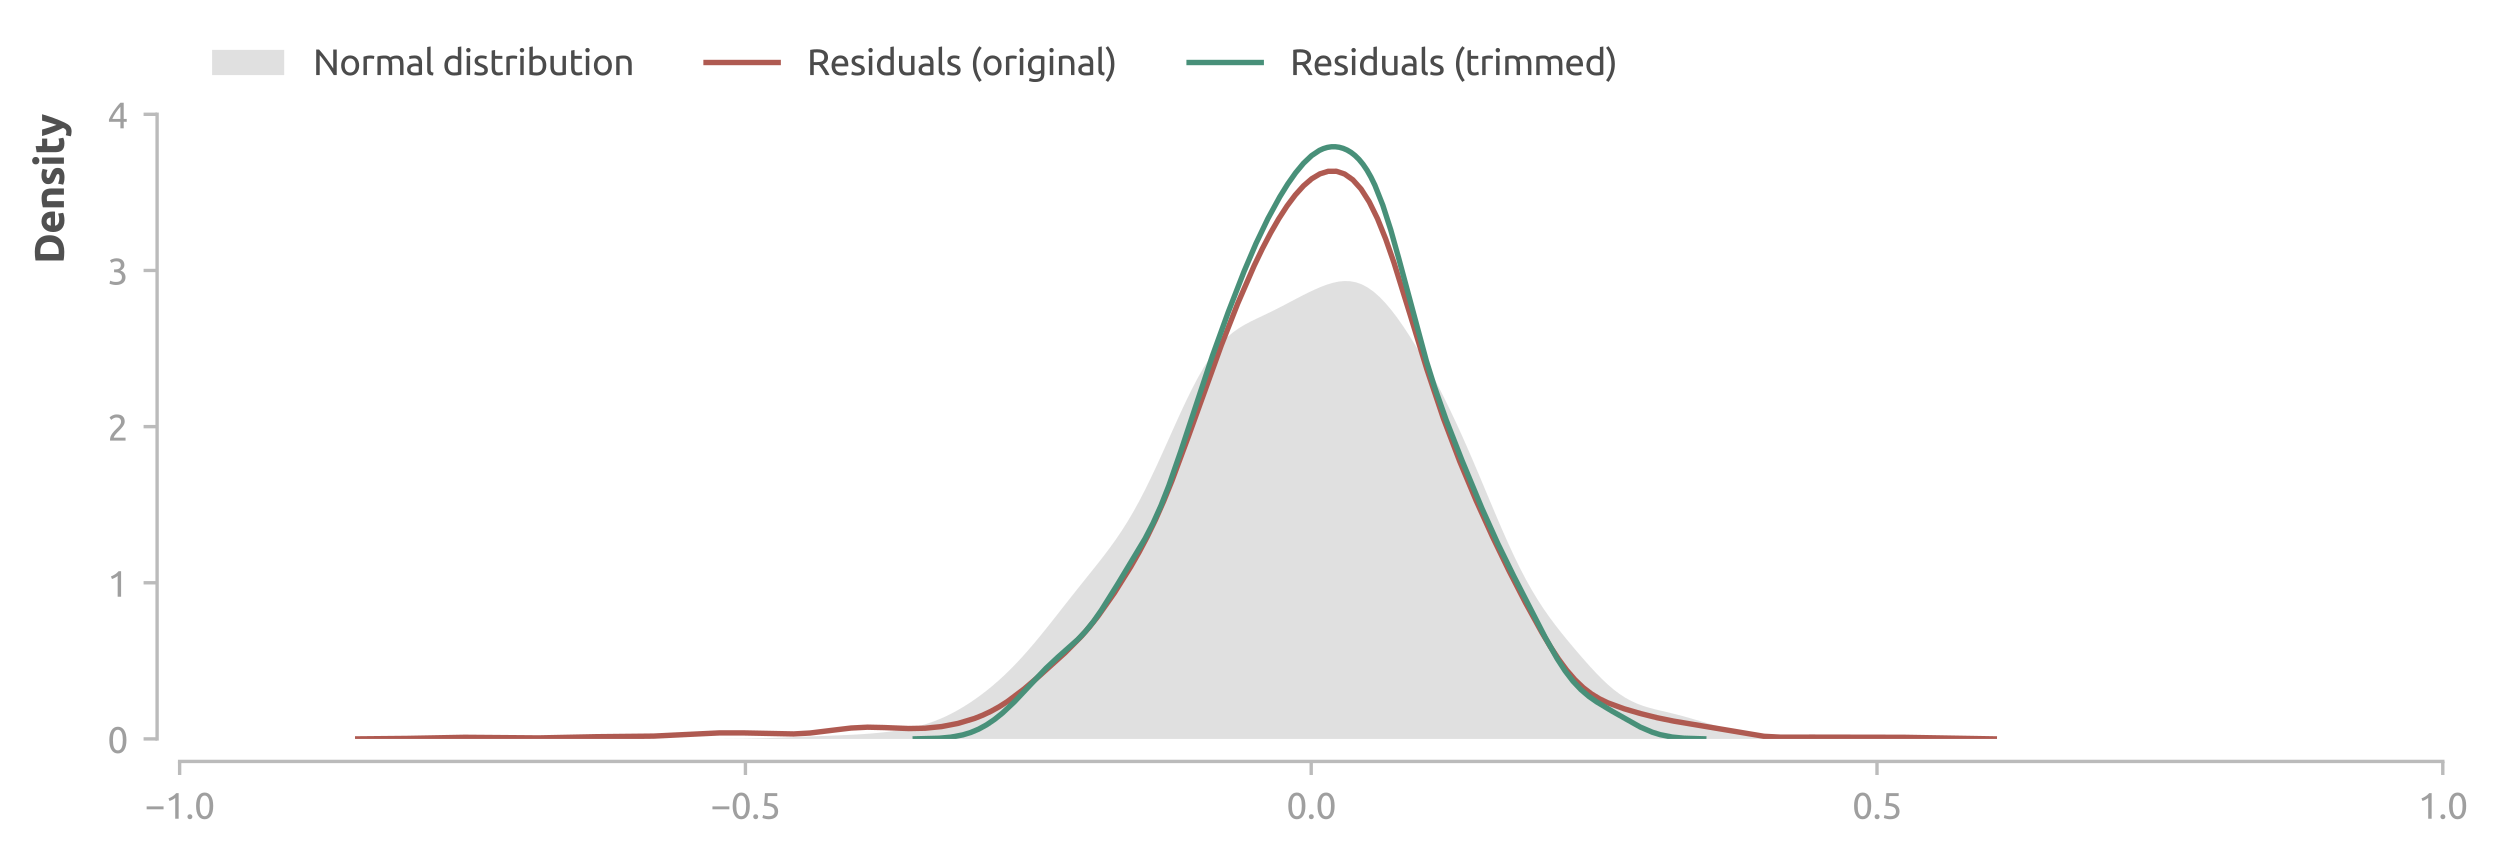 <?xml version="1.0" encoding="utf-8" standalone="no"?>
<!DOCTYPE svg PUBLIC "-//W3C//DTD SVG 1.1//EN"
  "http://www.w3.org/Graphics/SVG/1.1/DTD/svg11.dtd">
<svg xmlns:xlink="http://www.w3.org/1999/xlink" width="554.757pt" height="190.355pt" viewBox="0 0 554.757 190.355" xmlns="http://www.w3.org/2000/svg" version="1.1">
 <defs>
  <style type="text/css">*{stroke-linejoin: round; stroke-linecap: butt}</style>
 </defs>
 <g id="figure_1">
  <g id="patch_1">
   <path d="M 0 190.355 
L 554.757 190.355 
L 554.757 0 
L 0 0 
L 0 190.355 
z
" style="fill: none"/>
  </g>
  <g id="axes_1">
   <g id="patch_2">
    <path d="M 39.861 163.968 
L 542.061 163.968 
L 542.061 25.367 
L 39.861 25.367 
L 39.861 163.968 
z
" style="fill: none"/>
   </g>
   <g id="matplotlib.axis_1">
    <g id="xtick_1">
     <g id="line2d_1">
      <defs>
       <path id="m08f802e8a3" d="M 0 0 
L 0 3 
" style="stroke: #bbbbbb; stroke-width: 0.75"/>
      </defs>
      <g>
       <use xlink:href="#m08f802e8a3" x="39.861" y="168.968" style="fill: #bbbbbb; stroke: #bbbbbb; stroke-width: 0.75"/>
      </g>
     </g>
     <g id="text_1">
      <!-- −1.0 -->
      <g style="fill: #9f9f9f" transform="translate(32.108 181.675) scale(0.08 -0.08)">
       <defs>
        <path id="Ubuntu-2212" d="M 339 2138 
L 3270 2138 
L 3270 1632 
L 339 1632 
L 339 2138 
z
" transform="scale(0.016)"/>
        <path id="Ubuntu-31" d="M 595 3520 
Q 960 3661 1305 3881 
Q 1651 4102 1939 4435 
L 2362 4435 
L 2362 0 
L 1766 0 
L 1766 3610 
Q 1690 3539 1578 3462 
Q 1466 3386 1334 3315 
Q 1203 3245 1059 3181 
Q 915 3117 781 3072 
L 595 3520 
z
" transform="scale(0.016)"/>
        <path id="Ubuntu-2e" d="M 1216 346 
Q 1216 173 1101 45 
Q 986 -83 787 -83 
Q 589 -83 473 45 
Q 358 173 358 346 
Q 358 518 473 646 
Q 589 774 787 774 
Q 986 774 1101 646 
Q 1216 518 1216 346 
z
" transform="scale(0.016)"/>
        <path id="Ubuntu-30" d="M 320 2221 
Q 320 3334 713 3936 
Q 1107 4538 1805 4538 
Q 2502 4538 2896 3936 
Q 3290 3334 3290 2221 
Q 3290 1107 2896 505 
Q 2502 -96 1805 -96 
Q 1107 -96 713 505 
Q 320 1107 320 2221 
z
M 2662 2221 
Q 2662 2586 2620 2912 
Q 2579 3238 2480 3481 
Q 2381 3725 2214 3869 
Q 2048 4013 1805 4013 
Q 1562 4013 1395 3869 
Q 1229 3725 1129 3481 
Q 1030 3238 988 2912 
Q 947 2586 947 2221 
Q 947 1856 988 1529 
Q 1030 1203 1129 960 
Q 1229 717 1395 573 
Q 1562 429 1805 429 
Q 2048 429 2214 573 
Q 2381 717 2480 960 
Q 2579 1203 2620 1529 
Q 2662 1856 2662 2221 
z
" transform="scale(0.016)"/>
       </defs>
       <use xlink:href="#Ubuntu-2212"/>
       <use xlink:href="#Ubuntu-31" x="56.4"/>
       <use xlink:href="#Ubuntu-2e" x="112.8"/>
       <use xlink:href="#Ubuntu-30" x="137.4"/>
      </g>
     </g>
    </g>
    <g id="xtick_2">
     <g id="line2d_2">
      <g>
       <use xlink:href="#m08f802e8a3" x="165.411" y="168.968" style="fill: #bbbbbb; stroke: #bbbbbb; stroke-width: 0.75"/>
      </g>
     </g>
     <g id="text_2">
      <!-- −0.5 -->
      <g style="fill: #9f9f9f" transform="translate(157.658 181.675) scale(0.08 -0.08)">
       <defs>
        <path id="Ubuntu-35" d="M 1274 2726 
Q 2240 2688 2691 2304 
Q 3142 1920 3142 1261 
Q 3142 966 3043 716 
Q 2944 467 2742 288 
Q 2541 109 2233 6 
Q 1926 -96 1504 -96 
Q 1338 -96 1165 -70 
Q 992 -45 845 -6 
Q 698 32 582 70 
Q 467 109 416 134 
L 531 653 
Q 640 602 886 518 
Q 1133 435 1491 435 
Q 1779 435 1974 499 
Q 2170 563 2291 672 
Q 2413 781 2467 925 
Q 2522 1069 2522 1229 
Q 2522 1472 2438 1661 
Q 2355 1850 2144 1978 
Q 1933 2106 1581 2173 
Q 1229 2240 691 2240 
Q 730 2554 752 2829 
Q 774 3104 793 3366 
Q 813 3629 825 3888 
Q 838 4147 851 4435 
L 2989 4435 
L 2989 3930 
L 1370 3930 
Q 1363 3834 1350 3670 
Q 1338 3507 1325 3331 
Q 1312 3155 1299 2988 
Q 1286 2822 1274 2726 
z
" transform="scale(0.016)"/>
       </defs>
       <use xlink:href="#Ubuntu-2212"/>
       <use xlink:href="#Ubuntu-30" x="56.4"/>
       <use xlink:href="#Ubuntu-2e" x="112.8"/>
       <use xlink:href="#Ubuntu-35" x="137.4"/>
      </g>
     </g>
    </g>
    <g id="xtick_3">
     <g id="line2d_3">
      <g>
       <use xlink:href="#m08f802e8a3" x="290.961" y="168.968" style="fill: #bbbbbb; stroke: #bbbbbb; stroke-width: 0.75"/>
      </g>
     </g>
     <g id="text_3">
      <!-- 0.0 -->
      <g style="fill: #9f9f9f" transform="translate(285.465 181.675) scale(0.08 -0.08)">
       <use xlink:href="#Ubuntu-30"/>
       <use xlink:href="#Ubuntu-2e" x="56.4"/>
       <use xlink:href="#Ubuntu-30" x="81"/>
      </g>
     </g>
    </g>
    <g id="xtick_4">
     <g id="line2d_4">
      <g>
       <use xlink:href="#m08f802e8a3" x="416.511" y="168.968" style="fill: #bbbbbb; stroke: #bbbbbb; stroke-width: 0.75"/>
      </g>
     </g>
     <g id="text_4">
      <!-- 0.5 -->
      <g style="fill: #9f9f9f" transform="translate(411.015 181.675) scale(0.08 -0.08)">
       <use xlink:href="#Ubuntu-30"/>
       <use xlink:href="#Ubuntu-2e" x="56.4"/>
       <use xlink:href="#Ubuntu-35" x="81"/>
      </g>
     </g>
    </g>
    <g id="xtick_5">
     <g id="line2d_5">
      <g>
       <use xlink:href="#m08f802e8a3" x="542.061" y="168.968" style="fill: #bbbbbb; stroke: #bbbbbb; stroke-width: 0.75"/>
      </g>
     </g>
     <g id="text_5">
      <!-- 1.0 -->
      <g style="fill: #9f9f9f" transform="translate(536.565 181.675) scale(0.08 -0.08)">
       <use xlink:href="#Ubuntu-31"/>
       <use xlink:href="#Ubuntu-2e" x="56.4"/>
       <use xlink:href="#Ubuntu-30" x="81"/>
      </g>
     </g>
    </g>
   </g>
   <g id="matplotlib.axis_2">
    <g id="ytick_1">
     <g id="line2d_6">
      <defs>
       <path id="mb4ef6a848f" d="M 0 0 
L -3 0 
" style="stroke: #bbbbbb; stroke-width: 0.75"/>
      </defs>
      <g>
       <use xlink:href="#mb4ef6a848f" x="34.861" y="163.968" style="fill: #bbbbbb; stroke: #bbbbbb; stroke-width: 0.75"/>
      </g>
     </g>
     <g id="text_6">
      <!-- 0 -->
      <g style="fill: #9f9f9f" transform="translate(23.848 167.071) scale(0.08 -0.08)">
       <use xlink:href="#Ubuntu-30"/>
      </g>
     </g>
    </g>
    <g id="ytick_2">
     <g id="line2d_7">
      <g>
       <use xlink:href="#mb4ef6a848f" x="34.861" y="129.317" style="fill: #bbbbbb; stroke: #bbbbbb; stroke-width: 0.75"/>
      </g>
     </g>
     <g id="text_7">
      <!-- 1 -->
      <g style="fill: #9f9f9f" transform="translate(23.848 132.421) scale(0.08 -0.08)">
       <use xlink:href="#Ubuntu-31"/>
      </g>
     </g>
    </g>
    <g id="ytick_3">
     <g id="line2d_8">
      <g>
       <use xlink:href="#mb4ef6a848f" x="34.861" y="94.668" style="fill: #bbbbbb; stroke: #bbbbbb; stroke-width: 0.75"/>
      </g>
     </g>
     <g id="text_8">
      <!-- 2 -->
      <g style="fill: #9f9f9f" transform="translate(23.848 97.771) scale(0.08 -0.08)">
       <defs>
        <path id="Ubuntu-32" d="M 2989 3302 
Q 2989 3072 2896 2857 
Q 2803 2643 2649 2435 
Q 2496 2227 2304 2025 
Q 2112 1824 1920 1632 
Q 1811 1523 1667 1376 
Q 1523 1229 1395 1069 
Q 1267 909 1180 761 
Q 1094 614 1094 506 
L 3136 506 
L 3136 0 
L 448 0 
Q 442 38 442 76 
Q 442 115 442 147 
Q 442 448 541 707 
Q 640 966 800 1196 
Q 960 1427 1158 1632 
Q 1357 1837 1549 2029 
Q 1709 2182 1853 2332 
Q 1997 2483 2109 2633 
Q 2221 2784 2288 2944 
Q 2355 3104 2355 3283 
Q 2355 3475 2294 3609 
Q 2234 3744 2131 3833 
Q 2029 3923 1891 3964 
Q 1754 4006 1600 4006 
Q 1414 4006 1260 3955 
Q 1107 3904 985 3837 
Q 864 3770 781 3696 
Q 698 3622 653 3584 
L 358 4006 
Q 416 4070 531 4163 
Q 646 4256 806 4339 
Q 966 4422 1164 4480 
Q 1363 4538 1594 4538 
Q 2291 4538 2640 4214 
Q 2989 3891 2989 3302 
z
" transform="scale(0.016)"/>
       </defs>
       <use xlink:href="#Ubuntu-32"/>
      </g>
     </g>
    </g>
    <g id="ytick_4">
     <g id="line2d_9">
      <g>
       <use xlink:href="#mb4ef6a848f" x="34.861" y="60.017" style="fill: #bbbbbb; stroke: #bbbbbb; stroke-width: 0.75"/>
      </g>
     </g>
     <g id="text_9">
      <!-- 3 -->
      <g style="fill: #9f9f9f" transform="translate(23.848 63.121) scale(0.08 -0.08)">
       <defs>
        <path id="Ubuntu-33" d="M 1446 435 
Q 2016 435 2262 659 
Q 2509 883 2509 1261 
Q 2509 1504 2406 1670 
Q 2304 1837 2137 1936 
Q 1971 2035 1750 2076 
Q 1530 2118 1299 2118 
L 1146 2118 
L 1146 2605 
L 1357 2605 
Q 1517 2605 1686 2637 
Q 1856 2669 1997 2752 
Q 2138 2835 2227 2979 
Q 2317 3123 2317 3341 
Q 2317 3520 2253 3648 
Q 2189 3776 2083 3859 
Q 1978 3942 1840 3977 
Q 1702 4013 1549 4013 
Q 1242 4013 1027 3923 
Q 813 3834 666 3738 
L 435 4192 
Q 512 4243 630 4304 
Q 749 4365 896 4416 
Q 1043 4467 1212 4502 
Q 1382 4538 1568 4538 
Q 1920 4538 2176 4451 
Q 2432 4365 2598 4208 
Q 2765 4051 2848 3836 
Q 2931 3622 2931 3373 
Q 2931 3027 2732 2780 
Q 2534 2534 2253 2406 
Q 2426 2355 2586 2259 
Q 2746 2163 2864 2016 
Q 2982 1869 3056 1677 
Q 3130 1485 3130 1248 
Q 3130 960 3030 713 
Q 2931 467 2723 288 
Q 2515 109 2201 6 
Q 1888 -96 1459 -96 
Q 1293 -96 1117 -70 
Q 941 -45 787 -6 
Q 634 32 518 70 
Q 403 109 352 134 
L 467 653 
Q 576 602 829 518 
Q 1082 435 1446 435 
z
" transform="scale(0.016)"/>
       </defs>
       <use xlink:href="#Ubuntu-33"/>
      </g>
     </g>
    </g>
    <g id="ytick_5">
     <g id="line2d_10">
      <g>
       <use xlink:href="#mb4ef6a848f" x="34.861" y="25.367" style="fill: #bbbbbb; stroke: #bbbbbb; stroke-width: 0.75"/>
      </g>
     </g>
     <g id="text_10">
      <!-- 4 -->
      <g style="fill: #9f9f9f" transform="translate(23.848 28.471) scale(0.08 -0.08)">
       <defs>
        <path id="Ubuntu-34" d="M 256 1536 
Q 378 1818 589 2192 
Q 800 2566 1065 2963 
Q 1331 3360 1635 3744 
Q 1939 4128 2246 4435 
L 2816 4435 
L 2816 1619 
L 3341 1619 
L 3341 1133 
L 2816 1133 
L 2816 0 
L 2240 0 
L 2240 1133 
L 256 1133 
L 256 1536 
z
M 2240 3731 
Q 2048 3526 1853 3273 
Q 1658 3021 1472 2745 
Q 1286 2470 1123 2182 
Q 960 1894 832 1619 
L 2240 1619 
L 2240 3731 
z
" transform="scale(0.016)"/>
       </defs>
       <use xlink:href="#Ubuntu-34"/>
      </g>
     </g>
    </g>
    <g id="text_11">
     <!-- Density -->
     <g style="fill: #505050" transform="translate(14.183 58.535) rotate(-90) scale(0.09 -0.09)">
      <defs>
       <path id="Ubuntu-Bold-44" d="M 1510 813 
Q 1581 806 1673 803 
Q 1766 800 1894 800 
Q 2643 800 3004 1177 
Q 3366 1555 3366 2221 
Q 3366 2918 3020 3276 
Q 2675 3635 1926 3635 
Q 1824 3635 1715 3632 
Q 1606 3629 1510 3616 
L 1510 813 
z
M 4397 2221 
Q 4397 1645 4217 1216 
Q 4038 787 3708 505 
Q 3379 224 2905 83 
Q 2432 -58 1843 -58 
Q 1574 -58 1216 -35 
Q 858 -13 512 58 
L 512 4378 
Q 858 4442 1232 4464 
Q 1606 4486 1875 4486 
Q 2445 4486 2909 4358 
Q 3373 4230 3705 3955 
Q 4038 3680 4217 3251 
Q 4397 2822 4397 2221 
z
" transform="scale(0.016)"/>
       <path id="Ubuntu-Bold-65" d="M 288 1658 
Q 288 2106 425 2442 
Q 563 2778 787 3002 
Q 1011 3226 1302 3341 
Q 1594 3456 1901 3456 
Q 2618 3456 3034 3017 
Q 3450 2579 3450 1728 
Q 3450 1645 3443 1545 
Q 3437 1446 3430 1370 
L 1267 1370 
Q 1299 1075 1542 902 
Q 1786 730 2195 730 
Q 2458 730 2710 778 
Q 2963 826 3123 896 
L 3251 122 
Q 3174 83 3046 44 
Q 2918 6 2761 -22 
Q 2605 -51 2425 -70 
Q 2246 -90 2067 -90 
Q 1613 -90 1277 44 
Q 941 179 720 412 
Q 499 646 393 966 
Q 288 1286 288 1658 
z
M 2528 2022 
Q 2522 2144 2486 2259 
Q 2451 2374 2377 2464 
Q 2304 2554 2192 2611 
Q 2080 2669 1914 2669 
Q 1754 2669 1638 2614 
Q 1523 2560 1446 2470 
Q 1370 2381 1328 2262 
Q 1286 2144 1267 2022 
L 2528 2022 
z
" transform="scale(0.016)"/>
       <path id="Ubuntu-Bold-6e" d="M 448 3251 
Q 691 3322 1075 3382 
Q 1459 3443 1882 3443 
Q 2310 3443 2595 3331 
Q 2880 3219 3046 3014 
Q 3213 2810 3283 2528 
Q 3354 2246 3354 1901 
L 3354 0 
L 2400 0 
L 2400 1786 
Q 2400 2246 2278 2438 
Q 2157 2630 1824 2630 
Q 1722 2630 1606 2620 
Q 1491 2611 1402 2598 
L 1402 0 
L 448 0 
L 448 3251 
z
" transform="scale(0.016)"/>
       <path id="Ubuntu-Bold-73" d="M 1414 685 
Q 1677 685 1785 736 
Q 1894 787 1894 934 
Q 1894 1050 1753 1136 
Q 1613 1222 1325 1331 
Q 1101 1414 918 1504 
Q 736 1594 608 1718 
Q 480 1843 409 2016 
Q 339 2189 339 2432 
Q 339 2906 691 3181 
Q 1043 3456 1658 3456 
Q 1965 3456 2246 3401 
Q 2528 3347 2694 3283 
L 2528 2541 
Q 2362 2598 2166 2643 
Q 1971 2688 1728 2688 
Q 1280 2688 1280 2438 
Q 1280 2381 1299 2336 
Q 1318 2291 1376 2249 
Q 1434 2208 1533 2160 
Q 1632 2112 1786 2054 
Q 2099 1939 2304 1827 
Q 2509 1715 2627 1584 
Q 2746 1453 2794 1293 
Q 2842 1133 2842 922 
Q 2842 422 2467 166 
Q 2093 -90 1408 -90 
Q 960 -90 662 -13 
Q 365 64 250 115 
L 410 890 
Q 653 794 909 739 
Q 1165 685 1414 685 
z
" transform="scale(0.016)"/>
       <path id="Ubuntu-Bold-69" d="M 1402 0 
L 448 0 
L 448 3366 
L 1402 3366 
L 1402 0 
z
M 1491 4339 
Q 1491 4077 1321 3926 
Q 1152 3776 922 3776 
Q 691 3776 521 3926 
Q 352 4077 352 4339 
Q 352 4602 521 4752 
Q 691 4902 922 4902 
Q 1152 4902 1321 4752 
Q 1491 4602 1491 4339 
z
" transform="scale(0.016)"/>
       <path id="Ubuntu-Bold-74" d="M 416 4205 
L 1370 4358 
L 1370 3366 
L 2515 3366 
L 2515 2573 
L 1370 2573 
L 1370 1389 
Q 1370 1088 1475 909 
Q 1581 730 1901 730 
Q 2054 730 2217 758 
Q 2381 787 2515 838 
L 2650 96 
Q 2477 26 2265 -25 
Q 2054 -77 1747 -77 
Q 1357 -77 1101 28 
Q 845 134 691 323 
Q 538 512 477 781 
Q 416 1050 416 1376 
L 416 4205 
z
" transform="scale(0.016)"/>
       <path id="Ubuntu-Bold-79" d="M 3437 3366 
Q 3149 2394 2835 1542 
Q 2522 691 2150 -109 
Q 2016 -397 1881 -598 
Q 1747 -800 1587 -931 
Q 1427 -1062 1225 -1123 
Q 1024 -1184 755 -1184 
Q 531 -1184 342 -1142 
Q 154 -1101 32 -1050 
L 198 -288 
Q 346 -339 461 -358 
Q 576 -378 704 -378 
Q 960 -378 1097 -240 
Q 1235 -102 1331 141 
Q 1005 781 678 1577 
Q 352 2374 64 3366 
L 1075 3366 
Q 1139 3117 1225 2825 
Q 1312 2534 1408 2236 
Q 1504 1939 1603 1657 
Q 1702 1376 1792 1146 
Q 1875 1376 1964 1657 
Q 2054 1939 2140 2236 
Q 2227 2534 2307 2825 
Q 2387 3117 2451 3366 
L 3437 3366 
z
" transform="scale(0.016)"/>
      </defs>
      <use xlink:href="#Ubuntu-Bold-44"/>
      <use xlink:href="#Ubuntu-Bold-65" x="73.7"/>
      <use xlink:href="#Ubuntu-Bold-6e" x="132.1"/>
      <use xlink:href="#Ubuntu-Bold-73" x="191"/>
      <use xlink:href="#Ubuntu-Bold-69" x="239.5"/>
      <use xlink:href="#Ubuntu-Bold-74" x="268.4"/>
      <use xlink:href="#Ubuntu-Bold-79" x="313.8"/>
     </g>
    </g>
   </g>
   <g id="PolyCollection_1">
    <defs>
     <path id="m79239d8963" d="M 156.608 -26.391 
L 156.608 -26.387 
L 157.908 -26.387 
L 159.208 -26.387 
L 160.508 -26.387 
L 161.808 -26.387 
L 163.108 -26.387 
L 164.408 -26.387 
L 165.708 -26.387 
L 167.008 -26.387 
L 168.308 -26.387 
L 169.608 -26.387 
L 170.908 -26.387 
L 172.208 -26.387 
L 173.508 -26.387 
L 174.808 -26.387 
L 176.108 -26.387 
L 177.408 -26.387 
L 178.708 -26.387 
L 180.008 -26.387 
L 181.308 -26.387 
L 182.608 -26.387 
L 183.908 -26.387 
L 185.208 -26.387 
L 186.508 -26.387 
L 187.808 -26.387 
L 189.108 -26.387 
L 190.408 -26.387 
L 191.708 -26.387 
L 193.008 -26.387 
L 194.308 -26.387 
L 195.608 -26.387 
L 196.908 -26.387 
L 198.208 -26.387 
L 199.508 -26.387 
L 200.808 -26.387 
L 202.108 -26.387 
L 203.408 -26.387 
L 204.708 -26.387 
L 206.008 -26.387 
L 207.308 -26.387 
L 208.608 -26.387 
L 209.908 -26.387 
L 211.208 -26.387 
L 212.508 -26.387 
L 213.808 -26.387 
L 215.108 -26.387 
L 216.407 -26.387 
L 217.707 -26.387 
L 219.007 -26.387 
L 220.307 -26.387 
L 221.607 -26.387 
L 222.907 -26.387 
L 224.207 -26.387 
L 225.507 -26.387 
L 226.807 -26.387 
L 228.107 -26.387 
L 229.407 -26.387 
L 230.707 -26.387 
L 232.007 -26.387 
L 233.307 -26.387 
L 234.607 -26.387 
L 235.907 -26.387 
L 237.207 -26.387 
L 238.507 -26.387 
L 239.807 -26.387 
L 241.107 -26.387 
L 242.407 -26.387 
L 243.707 -26.387 
L 245.007 -26.387 
L 246.307 -26.387 
L 247.607 -26.387 
L 248.907 -26.387 
L 250.207 -26.387 
L 251.507 -26.387 
L 252.807 -26.387 
L 254.107 -26.387 
L 255.407 -26.387 
L 256.707 -26.387 
L 258.007 -26.387 
L 259.307 -26.387 
L 260.607 -26.387 
L 261.907 -26.387 
L 263.207 -26.387 
L 264.507 -26.387 
L 265.807 -26.387 
L 267.107 -26.387 
L 268.407 -26.387 
L 269.707 -26.387 
L 271.007 -26.387 
L 272.307 -26.387 
L 273.607 -26.387 
L 274.907 -26.387 
L 276.207 -26.387 
L 277.507 -26.387 
L 278.807 -26.387 
L 280.107 -26.387 
L 281.407 -26.387 
L 282.707 -26.387 
L 284.007 -26.387 
L 285.307 -26.387 
L 286.607 -26.387 
L 287.907 -26.387 
L 289.207 -26.387 
L 290.507 -26.387 
L 291.807 -26.387 
L 293.107 -26.387 
L 294.407 -26.387 
L 295.707 -26.387 
L 297.007 -26.387 
L 298.307 -26.387 
L 299.607 -26.387 
L 300.906 -26.387 
L 302.206 -26.387 
L 303.506 -26.387 
L 304.806 -26.387 
L 306.106 -26.387 
L 307.406 -26.387 
L 308.706 -26.387 
L 310.006 -26.387 
L 311.306 -26.387 
L 312.606 -26.387 
L 313.906 -26.387 
L 315.206 -26.387 
L 316.506 -26.387 
L 317.806 -26.387 
L 319.106 -26.387 
L 320.406 -26.387 
L 321.706 -26.387 
L 323.006 -26.387 
L 324.306 -26.387 
L 325.606 -26.387 
L 326.906 -26.387 
L 328.206 -26.387 
L 329.506 -26.387 
L 330.806 -26.387 
L 332.106 -26.387 
L 333.406 -26.387 
L 334.706 -26.387 
L 336.006 -26.387 
L 337.306 -26.387 
L 338.606 -26.387 
L 339.906 -26.387 
L 341.206 -26.387 
L 342.506 -26.387 
L 343.806 -26.387 
L 345.106 -26.387 
L 346.406 -26.387 
L 347.706 -26.387 
L 349.006 -26.387 
L 350.306 -26.387 
L 351.606 -26.387 
L 352.906 -26.387 
L 354.206 -26.387 
L 355.506 -26.387 
L 356.806 -26.387 
L 358.106 -26.387 
L 359.406 -26.387 
L 360.706 -26.387 
L 362.006 -26.387 
L 363.306 -26.387 
L 364.606 -26.387 
L 365.906 -26.387 
L 367.206 -26.387 
L 368.506 -26.387 
L 369.806 -26.387 
L 371.106 -26.387 
L 372.406 -26.387 
L 373.706 -26.387 
L 375.006 -26.387 
L 376.306 -26.387 
L 377.606 -26.387 
L 378.906 -26.387 
L 380.206 -26.387 
L 381.506 -26.387 
L 382.806 -26.387 
L 384.105 -26.387 
L 385.405 -26.387 
L 386.705 -26.387 
L 388.005 -26.387 
L 389.305 -26.387 
L 390.605 -26.387 
L 391.905 -26.387 
L 393.205 -26.387 
L 394.505 -26.387 
L 395.805 -26.387 
L 397.105 -26.387 
L 398.405 -26.387 
L 399.705 -26.387 
L 401.005 -26.387 
L 402.305 -26.387 
L 403.605 -26.387 
L 404.905 -26.387 
L 406.205 -26.387 
L 407.505 -26.387 
L 408.805 -26.387 
L 410.105 -26.387 
L 411.405 -26.387 
L 412.705 -26.387 
L 414.005 -26.387 
L 415.305 -26.387 
L 415.305 -26.391 
L 415.305 -26.391 
L 414.005 -26.394 
L 412.705 -26.398 
L 411.405 -26.404 
L 410.105 -26.412 
L 408.805 -26.424 
L 407.505 -26.441 
L 406.205 -26.462 
L 404.905 -26.49 
L 403.605 -26.525 
L 402.305 -26.568 
L 401.005 -26.619 
L 399.705 -26.679 
L 398.405 -26.749 
L 397.105 -26.829 
L 395.805 -26.92 
L 394.505 -27.023 
L 393.205 -27.139 
L 391.905 -27.27 
L 390.605 -27.418 
L 389.305 -27.586 
L 388.005 -27.777 
L 386.705 -27.992 
L 385.405 -28.235 
L 384.105 -28.507 
L 382.806 -28.807 
L 381.506 -29.134 
L 380.206 -29.485 
L 378.906 -29.855 
L 377.606 -30.237 
L 376.306 -30.623 
L 375.006 -31.003 
L 373.706 -31.37 
L 372.406 -31.718 
L 371.106 -32.045 
L 369.806 -32.356 
L 368.506 -32.661 
L 367.206 -32.975 
L 365.906 -33.321 
L 364.606 -33.723 
L 363.306 -34.206 
L 362.006 -34.794 
L 360.706 -35.503 
L 359.406 -36.347 
L 358.106 -37.325 
L 356.806 -38.434 
L 355.506 -39.659 
L 354.206 -40.981 
L 352.906 -42.379 
L 351.606 -43.834 
L 350.306 -45.33 
L 349.006 -46.857 
L 347.706 -48.418 
L 346.406 -50.021 
L 345.106 -51.685 
L 343.806 -53.433 
L 342.506 -55.293 
L 341.206 -57.288 
L 339.906 -59.441 
L 338.606 -61.763 
L 337.306 -64.257 
L 336.006 -66.917 
L 334.706 -69.723 
L 333.406 -72.653 
L 332.106 -75.674 
L 330.806 -78.753 
L 329.506 -81.856 
L 328.206 -84.952 
L 326.906 -88.012 
L 325.606 -91.014 
L 324.306 -93.941 
L 323.006 -96.78 
L 321.706 -99.527 
L 320.406 -102.176 
L 319.106 -104.73 
L 317.806 -107.189 
L 316.506 -109.554 
L 315.206 -111.827 
L 313.906 -114.006 
L 312.606 -116.084 
L 311.306 -118.053 
L 310.006 -119.897 
L 308.706 -121.598 
L 307.406 -123.135 
L 306.106 -124.486 
L 304.806 -125.63 
L 303.506 -126.553 
L 302.206 -127.245 
L 300.906 -127.708 
L 299.607 -127.952 
L 298.307 -127.995 
L 297.007 -127.863 
L 295.707 -127.584 
L 294.407 -127.185 
L 293.107 -126.695 
L 291.807 -126.136 
L 290.507 -125.525 
L 289.207 -124.878 
L 287.907 -124.207 
L 286.607 -123.524 
L 285.307 -122.84 
L 284.007 -122.164 
L 282.707 -121.505 
L 281.407 -120.867 
L 280.107 -120.247 
L 278.807 -119.631 
L 277.507 -118.996 
L 276.207 -118.309 
L 274.907 -117.528 
L 273.607 -116.612 
L 272.307 -115.516 
L 271.007 -114.207 
L 269.707 -112.659 
L 268.407 -110.86 
L 267.107 -108.814 
L 265.807 -106.536 
L 264.507 -104.054 
L 263.207 -101.402 
L 261.907 -98.622 
L 260.607 -95.758 
L 259.307 -92.856 
L 258.007 -89.959 
L 256.707 -87.11 
L 255.407 -84.345 
L 254.107 -81.695 
L 252.807 -79.184 
L 251.507 -76.825 
L 250.207 -74.621 
L 248.907 -72.566 
L 247.607 -70.645 
L 246.307 -68.834 
L 245.007 -67.109 
L 243.707 -65.442 
L 242.407 -63.808 
L 241.107 -62.187 
L 239.807 -60.564 
L 238.507 -58.932 
L 237.207 -57.287 
L 235.907 -55.633 
L 234.607 -53.977 
L 233.307 -52.328 
L 232.007 -50.696 
L 230.707 -49.093 
L 229.407 -47.529 
L 228.107 -46.013 
L 226.807 -44.552 
L 225.507 -43.154 
L 224.207 -41.822 
L 222.907 -40.558 
L 221.607 -39.362 
L 220.307 -38.234 
L 219.007 -37.17 
L 217.707 -36.169 
L 216.407 -35.228 
L 215.108 -34.346 
L 213.808 -33.523 
L 212.508 -32.76 
L 211.208 -32.056 
L 209.908 -31.414 
L 208.608 -30.833 
L 207.308 -30.314 
L 206.008 -29.854 
L 204.708 -29.451 
L 203.408 -29.1 
L 202.108 -28.797 
L 200.808 -28.535 
L 199.508 -28.31 
L 198.208 -28.116 
L 196.908 -27.949 
L 195.608 -27.803 
L 194.308 -27.677 
L 193.008 -27.568 
L 191.708 -27.472 
L 190.408 -27.388 
L 189.108 -27.315 
L 187.808 -27.251 
L 186.508 -27.193 
L 185.208 -27.141 
L 183.908 -27.091 
L 182.608 -27.044 
L 181.308 -26.996 
L 180.008 -26.948 
L 178.708 -26.898 
L 177.408 -26.846 
L 176.108 -26.793 
L 174.808 -26.74 
L 173.508 -26.688 
L 172.208 -26.638 
L 170.908 -26.592 
L 169.608 -26.55 
L 168.308 -26.514 
L 167.008 -26.483 
L 165.708 -26.458 
L 164.408 -26.438 
L 163.108 -26.423 
L 161.808 -26.412 
L 160.508 -26.404 
L 159.208 -26.398 
L 157.908 -26.394 
L 156.608 -26.391 
z
" style="stroke: #858585; stroke-width: 0.01"/>
    </defs>
    <g clip-path="url(#pbe37980a8c)">
     <use xlink:href="#m79239d8963" x="0" y="190.355" style="fill: #858585; fill-opacity: 0.25; stroke: #858585; stroke-width: 0.01"/>
    </g>
   </g>
   <g id="line2d_11">
    <path d="M 79.381 163.963 
L 90.33 163.856 
L 103.105 163.61 
L 119.529 163.747 
L 132.304 163.48 
L 145.078 163.341 
L 152.378 162.983 
L 159.677 162.631 
L 165.152 162.636 
L 176.101 162.865 
L 179.751 162.659 
L 185.226 161.985 
L 188.876 161.55 
L 192.526 161.365 
L 196.176 161.447 
L 201.65 161.666 
L 205.3 161.592 
L 208.95 161.227 
L 212.6 160.524 
L 216.25 159.425 
L 218.075 158.699 
L 219.899 157.838 
L 221.724 156.83 
L 223.549 155.668 
L 227.199 152.925 
L 230.849 149.808 
L 236.324 144.865 
L 239.973 141.181 
L 241.798 139.081 
L 243.623 136.774 
L 247.273 131.583 
L 250.923 125.747 
L 252.748 122.556 
L 254.573 119.109 
L 256.398 115.341 
L 258.223 111.208 
L 260.048 106.713 
L 263.697 96.887 
L 270.997 76.652 
L 274.647 67.358 
L 278.297 58.969 
L 280.122 55.178 
L 281.947 51.689 
L 283.771 48.523 
L 285.596 45.707 
L 287.421 43.269 
L 289.246 41.244 
L 291.071 39.668 
L 292.896 38.578 
L 294.721 38.01 
L 296.546 38.004 
L 298.371 38.611 
L 300.196 39.897 
L 302.021 41.94 
L 303.846 44.804 
L 305.67 48.52 
L 307.495 53.051 
L 309.32 58.279 
L 312.97 70.016 
L 316.62 81.927 
L 320.27 92.779 
L 323.92 102.39 
L 327.569 111.101 
L 331.219 119.164 
L 334.869 126.684 
L 338.519 133.765 
L 342.169 140.388 
L 343.994 143.437 
L 345.819 146.229 
L 347.643 148.703 
L 349.468 150.818 
L 351.293 152.565 
L 353.118 153.966 
L 354.943 155.073 
L 356.768 155.952 
L 360.418 157.285 
L 364.068 158.349 
L 367.718 159.264 
L 371.367 160.014 
L 391.441 163.385 
L 395.091 163.578 
L 402.391 163.572 
L 422.465 163.61 
L 442.539 163.963 
L 442.539 163.963 
" clip-path="url(#pbe37980a8c)" style="fill: none; stroke: #af5a51; stroke-width: 1.2; stroke-linecap: square"/>
   </g>
   <g id="line2d_12">
    <path d="M 203.103 163.953 
L 208.378 163.816 
L 211.015 163.572 
L 213.653 163.073 
L 215.412 162.535 
L 217.17 161.795 
L 218.928 160.834 
L 220.687 159.643 
L 222.445 158.231 
L 225.083 155.75 
L 228.6 152.007 
L 232.117 148.29 
L 234.754 145.818 
L 239.15 141.92 
L 240.909 140.066 
L 242.667 137.881 
L 244.426 135.365 
L 247.942 129.744 
L 254.097 119.518 
L 255.855 116.124 
L 257.614 112.227 
L 259.372 107.762 
L 262.01 100.171 
L 269.044 78.945 
L 272.56 69.234 
L 276.077 60.187 
L 278.715 54.014 
L 281.353 48.505 
L 283.99 43.677 
L 285.749 40.839 
L 287.507 38.336 
L 289.266 36.219 
L 291.024 34.549 
L 292.782 33.373 
L 293.662 32.978 
L 294.541 32.712 
L 295.42 32.574 
L 296.299 32.563 
L 297.178 32.678 
L 298.058 32.923 
L 298.937 33.304 
L 299.816 33.83 
L 300.695 34.518 
L 301.575 35.385 
L 302.454 36.456 
L 303.333 37.752 
L 304.212 39.296 
L 305.091 41.104 
L 306.85 45.538 
L 308.608 51.002 
L 310.367 57.267 
L 316.521 80.11 
L 318.28 85.726 
L 320.917 93.227 
L 324.434 102.212 
L 328.83 112.772 
L 332.347 120.59 
L 335.864 127.768 
L 342.898 141.463 
L 345.535 146.147 
L 347.294 148.863 
L 349.052 151.161 
L 350.811 153.03 
L 352.569 154.53 
L 354.327 155.763 
L 357.844 157.879 
L 363.999 161.341 
L 366.636 162.474 
L 368.395 163.023 
L 371.033 163.55 
L 373.67 163.81 
L 378.066 163.946 
L 378.066 163.946 
" clip-path="url(#pbe37980a8c)" style="fill: none; stroke: #489079; stroke-width: 1.2; stroke-linecap: square"/>
   </g>
   <g id="patch_3">
    <path d="M 34.861 163.968 
L 34.861 25.367 
" style="fill: none; stroke: #bbbbbb; stroke-width: 0.75; stroke-linejoin: miter; stroke-linecap: square"/>
   </g>
   <g id="patch_4">
    <path d="M 39.861 168.968 
L 542.061 168.968 
" style="fill: none; stroke: #bbbbbb; stroke-width: 0.75; stroke-linejoin: miter; stroke-linecap: square"/>
   </g>
   <g id="legend_1">
    <g id="patch_5">
     <path d="M 47.061 16.664 
L 63.061 16.664 
L 63.061 11.064 
L 47.061 11.064 
z
" style="fill: #858585; fill-opacity: 0.25; stroke: #858585; stroke-width: 0.01; stroke-linejoin: miter"/>
    </g>
    <g id="text_12">
     <!-- Normal distribution -->
     <g style="fill: #4b4b4b" transform="translate(69.461 16.664) scale(0.08 -0.08)">
      <defs>
       <path id="Ubuntu-4e" d="M 3590 0 
Q 3450 237 3267 531 
Q 3085 826 2873 1142 
Q 2662 1459 2435 1785 
Q 2208 2112 1984 2416 
Q 1760 2720 1549 2989 
Q 1338 3258 1158 3462 
L 1158 0 
L 550 0 
L 550 4435 
L 1043 4435 
Q 1344 4115 1686 3689 
Q 2029 3264 2365 2813 
Q 2701 2362 2998 1926 
Q 3296 1491 3501 1152 
L 3501 4435 
L 4109 4435 
L 4109 0 
L 3590 0 
z
" transform="scale(0.016)"/>
       <path id="Ubuntu-6f" d="M 3450 1664 
Q 3450 1267 3334 947 
Q 3219 627 3011 396 
Q 2803 166 2515 41 
Q 2227 -83 1888 -83 
Q 1549 -83 1261 41 
Q 973 166 765 396 
Q 557 627 441 947 
Q 326 1267 326 1664 
Q 326 2054 441 2377 
Q 557 2701 765 2931 
Q 973 3162 1261 3286 
Q 1549 3411 1888 3411 
Q 2227 3411 2515 3286 
Q 2803 3162 3011 2931 
Q 3219 2701 3334 2377 
Q 3450 2054 3450 1664 
z
M 2829 1664 
Q 2829 2227 2576 2556 
Q 2323 2886 1888 2886 
Q 1453 2886 1200 2556 
Q 947 2227 947 1664 
Q 947 1101 1200 771 
Q 1453 442 1888 442 
Q 2323 442 2576 771 
Q 2829 1101 2829 1664 
z
" transform="scale(0.016)"/>
       <path id="Ubuntu-72" d="M 1741 3398 
Q 1818 3398 1917 3388 
Q 2016 3379 2112 3363 
Q 2208 3347 2288 3331 
Q 2368 3315 2406 3302 
L 2304 2784 
Q 2234 2810 2070 2845 
Q 1907 2880 1651 2880 
Q 1485 2880 1321 2845 
Q 1158 2810 1107 2797 
L 1107 0 
L 512 0 
L 512 3187 
Q 723 3264 1036 3331 
Q 1350 3398 1741 3398 
z
" transform="scale(0.016)"/>
       <path id="Ubuntu-6d" d="M 512 3232 
Q 717 3283 1053 3340 
Q 1389 3398 1830 3398 
Q 2150 3398 2368 3312 
Q 2586 3226 2733 3059 
Q 2778 3091 2874 3148 
Q 2970 3206 3110 3260 
Q 3251 3315 3424 3356 
Q 3597 3398 3795 3398 
Q 4179 3398 4422 3286 
Q 4666 3174 4803 2969 
Q 4941 2765 4989 2483 
Q 5037 2202 5037 1869 
L 5037 0 
L 4442 0 
L 4442 1741 
Q 4442 2035 4413 2246 
Q 4384 2458 4304 2598 
Q 4224 2739 4086 2806 
Q 3949 2874 3731 2874 
Q 3430 2874 3235 2794 
Q 3040 2714 2970 2650 
Q 3021 2483 3046 2284 
Q 3072 2086 3072 1869 
L 3072 0 
L 2477 0 
L 2477 1741 
Q 2477 2035 2445 2246 
Q 2413 2458 2333 2598 
Q 2253 2739 2115 2806 
Q 1978 2874 1766 2874 
Q 1677 2874 1574 2867 
Q 1472 2861 1379 2851 
Q 1286 2842 1209 2829 
Q 1133 2816 1107 2810 
L 1107 0 
L 512 0 
L 512 3232 
z
" transform="scale(0.016)"/>
       <path id="Ubuntu-61" d="M 1638 429 
Q 1850 429 2013 438 
Q 2176 448 2285 474 
L 2285 1466 
Q 2221 1498 2077 1520 
Q 1933 1542 1728 1542 
Q 1594 1542 1443 1523 
Q 1293 1504 1168 1443 
Q 1043 1382 960 1276 
Q 877 1171 877 998 
Q 877 678 1081 553 
Q 1286 429 1638 429 
z
M 1587 3411 
Q 1946 3411 2192 3318 
Q 2438 3226 2588 3056 
Q 2739 2886 2803 2652 
Q 2867 2419 2867 2138 
L 2867 58 
Q 2790 45 2652 22 
Q 2515 0 2342 -19 
Q 2170 -38 1968 -54 
Q 1766 -70 1568 -70 
Q 1286 -70 1049 -12 
Q 813 45 640 169 
Q 467 294 371 499 
Q 275 704 275 992 
Q 275 1267 387 1465 
Q 499 1664 691 1785 
Q 883 1907 1139 1964 
Q 1395 2022 1677 2022 
Q 1766 2022 1862 2012 
Q 1958 2003 2044 1987 
Q 2131 1971 2195 1958 
Q 2259 1946 2285 1939 
L 2285 2106 
Q 2285 2253 2253 2397 
Q 2221 2541 2137 2653 
Q 2054 2765 1910 2832 
Q 1766 2899 1536 2899 
Q 1242 2899 1021 2857 
Q 800 2816 691 2771 
L 621 3264 
Q 736 3315 1005 3363 
Q 1274 3411 1587 3411 
z
" transform="scale(0.016)"/>
       <path id="Ubuntu-6c" d="M 1510 -64 
Q 960 -51 729 173 
Q 499 397 499 870 
L 499 4864 
L 1094 4966 
L 1094 966 
Q 1094 819 1120 723 
Q 1146 627 1203 569 
Q 1261 512 1357 483 
Q 1453 454 1594 435 
L 1510 -64 
z
" transform="scale(0.016)"/>
       <path id="Ubuntu-20" transform="scale(0.016)"/>
       <path id="Ubuntu-64" d="M 2662 2624 
Q 2554 2714 2349 2797 
Q 2144 2880 1901 2880 
Q 1645 2880 1462 2787 
Q 1280 2694 1165 2531 
Q 1050 2368 998 2144 
Q 947 1920 947 1664 
Q 947 1082 1235 765 
Q 1523 448 2003 448 
Q 2246 448 2409 470 
Q 2573 493 2662 518 
L 2662 2624 
z
M 2662 4864 
L 3258 4966 
L 3258 96 
Q 3053 38 2733 -19 
Q 2413 -77 1997 -77 
Q 1613 -77 1305 44 
Q 998 166 780 390 
Q 563 614 444 937 
Q 326 1261 326 1664 
Q 326 2048 425 2368 
Q 525 2688 717 2918 
Q 909 3149 1187 3277 
Q 1466 3405 1824 3405 
Q 2112 3405 2333 3328 
Q 2554 3251 2662 3181 
L 2662 4864 
z
" transform="scale(0.016)"/>
       <path id="Ubuntu-69" d="M 1107 0 
L 512 0 
L 512 3328 
L 1107 3328 
L 1107 0 
z
M 806 3930 
Q 646 3930 534 4035 
Q 422 4141 422 4320 
Q 422 4499 534 4604 
Q 646 4710 806 4710 
Q 966 4710 1078 4604 
Q 1190 4499 1190 4320 
Q 1190 4141 1078 4035 
Q 966 3930 806 3930 
z
" transform="scale(0.016)"/>
       <path id="Ubuntu-73" d="M 1286 429 
Q 1651 429 1827 525 
Q 2003 621 2003 832 
Q 2003 1050 1830 1178 
Q 1658 1306 1261 1466 
Q 1069 1542 893 1622 
Q 717 1702 589 1811 
Q 461 1920 384 2073 
Q 307 2227 307 2451 
Q 307 2893 633 3152 
Q 960 3411 1523 3411 
Q 1664 3411 1805 3395 
Q 1946 3379 2067 3356 
Q 2189 3334 2281 3308 
Q 2374 3283 2426 3264 
L 2317 2752 
Q 2221 2803 2016 2857 
Q 1811 2912 1523 2912 
Q 1274 2912 1088 2813 
Q 902 2714 902 2502 
Q 902 2394 944 2310 
Q 986 2227 1072 2160 
Q 1158 2093 1286 2035 
Q 1414 1978 1594 1914 
Q 1830 1824 2016 1737 
Q 2202 1651 2333 1536 
Q 2464 1421 2534 1257 
Q 2605 1094 2605 858 
Q 2605 397 2262 160 
Q 1920 -77 1286 -77 
Q 845 -77 595 -3 
Q 346 70 256 109 
L 365 621 
Q 467 582 691 505 
Q 915 429 1286 429 
z
" transform="scale(0.016)"/>
       <path id="Ubuntu-74" d="M 1069 3328 
L 2330 3328 
L 2330 2829 
L 1069 2829 
L 1069 1293 
Q 1069 1043 1107 880 
Q 1146 717 1222 624 
Q 1299 531 1414 492 
Q 1530 454 1683 454 
Q 1952 454 2115 515 
Q 2278 576 2342 602 
L 2458 109 
Q 2368 64 2144 -3 
Q 1920 -70 1632 -70 
Q 1293 -70 1072 16 
Q 851 102 716 275 
Q 582 448 528 701 
Q 474 954 474 1286 
L 474 4256 
L 1069 4358 
L 1069 3328 
z
" transform="scale(0.016)"/>
       <path id="Ubuntu-62" d="M 1107 3181 
Q 1216 3251 1437 3328 
Q 1658 3405 1946 3405 
Q 2304 3405 2582 3277 
Q 2861 3149 3053 2918 
Q 3245 2688 3344 2368 
Q 3443 2048 3443 1664 
Q 3443 1261 3324 937 
Q 3206 614 2988 390 
Q 2771 166 2464 44 
Q 2157 -77 1773 -77 
Q 1357 -77 1037 -19 
Q 717 38 512 96 
L 512 4864 
L 1107 4966 
L 1107 3181 
z
M 1107 518 
Q 1197 493 1360 470 
Q 1523 448 1766 448 
Q 2246 448 2534 765 
Q 2822 1082 2822 1664 
Q 2822 1920 2771 2144 
Q 2720 2368 2605 2531 
Q 2490 2694 2307 2787 
Q 2125 2880 1869 2880 
Q 1626 2880 1421 2797 
Q 1216 2714 1107 2624 
L 1107 518 
z
" transform="scale(0.016)"/>
       <path id="Ubuntu-75" d="M 3162 96 
Q 2957 45 2621 -12 
Q 2285 -70 1843 -70 
Q 1459 -70 1196 42 
Q 934 154 774 358 
Q 614 563 544 841 
Q 474 1120 474 1459 
L 474 3328 
L 1069 3328 
L 1069 1587 
Q 1069 979 1261 716 
Q 1453 454 1907 454 
Q 2003 454 2105 460 
Q 2208 467 2297 476 
Q 2387 486 2460 496 
Q 2534 506 2566 518 
L 2566 3328 
L 3162 3328 
L 3162 96 
z
" transform="scale(0.016)"/>
       <path id="Ubuntu-6e" d="M 512 3232 
Q 717 3283 1056 3340 
Q 1395 3398 1837 3398 
Q 2234 3398 2496 3286 
Q 2758 3174 2915 2972 
Q 3072 2771 3136 2489 
Q 3200 2208 3200 1869 
L 3200 0 
L 2605 0 
L 2605 1741 
Q 2605 2048 2563 2265 
Q 2522 2483 2426 2617 
Q 2330 2752 2170 2813 
Q 2010 2874 1773 2874 
Q 1677 2874 1574 2867 
Q 1472 2861 1379 2851 
Q 1286 2842 1212 2829 
Q 1139 2816 1107 2810 
L 1107 0 
L 512 0 
L 512 3232 
z
" transform="scale(0.016)"/>
      </defs>
      <use xlink:href="#Ubuntu-4e"/>
      <use xlink:href="#Ubuntu-6f" x="72.8"/>
      <use xlink:href="#Ubuntu-72" x="131.8"/>
      <use xlink:href="#Ubuntu-6d" x="170.4"/>
      <use xlink:href="#Ubuntu-61" x="256.5"/>
      <use xlink:href="#Ubuntu-6c" x="308.7"/>
      <use xlink:href="#Ubuntu-20" x="336"/>
      <use xlink:href="#Ubuntu-64" x="359.1"/>
      <use xlink:href="#Ubuntu-69" x="418"/>
      <use xlink:href="#Ubuntu-73" x="443.3"/>
      <use xlink:href="#Ubuntu-74" x="487.9"/>
      <use xlink:href="#Ubuntu-72" x="528.1"/>
      <use xlink:href="#Ubuntu-69" x="566.7"/>
      <use xlink:href="#Ubuntu-62" x="592"/>
      <use xlink:href="#Ubuntu-75" x="650.9"/>
      <use xlink:href="#Ubuntu-74" x="708.3"/>
      <use xlink:href="#Ubuntu-69" x="748.5"/>
      <use xlink:href="#Ubuntu-6f" x="773.8"/>
      <use xlink:href="#Ubuntu-6e" x="832.8"/>
     </g>
    </g>
    <g id="line2d_13">
     <path d="M 156.676 13.864 
L 164.676 13.864 
L 172.676 13.864 
" style="fill: none; stroke: #af5a51; stroke-width: 1.2; stroke-linecap: square"/>
    </g>
    <g id="text_13">
     <!-- Residuals (original) -->
     <g style="fill: #4b4b4b" transform="translate(179.076 16.664) scale(0.08 -0.08)">
      <defs>
       <path id="Ubuntu-52" d="M 2720 1856 
Q 2822 1728 2979 1520 
Q 3136 1312 3302 1059 
Q 3469 806 3632 531 
Q 3795 256 3910 0 
L 3232 0 
Q 3104 243 2953 492 
Q 2803 742 2649 969 
Q 2496 1197 2345 1395 
Q 2195 1594 2074 1741 
Q 1990 1734 1904 1734 
Q 1818 1734 1728 1734 
L 1171 1734 
L 1171 0 
L 550 0 
L 550 4371 
Q 813 4435 1136 4457 
Q 1459 4480 1728 4480 
Q 2662 4480 3152 4128 
Q 3642 3776 3642 3078 
Q 3642 2637 3408 2323 
Q 3174 2010 2720 1856 
z
M 1779 3936 
Q 1382 3936 1171 3917 
L 1171 2246 
L 1613 2246 
Q 1933 2246 2189 2278 
Q 2445 2310 2621 2400 
Q 2797 2490 2893 2653 
Q 2989 2816 2989 3085 
Q 2989 3334 2893 3500 
Q 2797 3667 2633 3763 
Q 2470 3859 2249 3897 
Q 2029 3936 1779 3936 
z
" transform="scale(0.016)"/>
       <path id="Ubuntu-65" d="M 326 1658 
Q 326 2099 454 2428 
Q 582 2758 793 2976 
Q 1005 3194 1280 3302 
Q 1555 3411 1843 3411 
Q 2515 3411 2873 2992 
Q 3232 2573 3232 1715 
Q 3232 1677 3232 1616 
Q 3232 1555 3226 1504 
L 947 1504 
Q 986 986 1248 717 
Q 1510 448 2067 448 
Q 2381 448 2595 502 
Q 2810 557 2918 608 
L 3002 109 
Q 2893 51 2621 -13 
Q 2349 -77 2003 -77 
Q 1568 -77 1251 54 
Q 934 186 729 416 
Q 525 646 425 963 
Q 326 1280 326 1658 
z
M 2611 1984 
Q 2618 2387 2410 2646 
Q 2202 2906 1837 2906 
Q 1632 2906 1475 2826 
Q 1318 2746 1209 2618 
Q 1101 2490 1040 2323 
Q 979 2157 960 1984 
L 2611 1984 
z
" transform="scale(0.016)"/>
       <path id="Ubuntu-28" d="M 1094 1914 
Q 1094 1094 1331 396 
Q 1568 -301 2029 -896 
L 1606 -1184 
Q 1107 -576 803 214 
Q 499 1005 499 1914 
Q 499 2822 803 3612 
Q 1107 4403 1606 5011 
L 2029 4723 
Q 1568 4128 1331 3430 
Q 1094 2733 1094 1914 
z
" transform="scale(0.016)"/>
       <path id="Ubuntu-67" d="M 2598 333 
Q 2522 282 2301 202 
Q 2080 122 1786 122 
Q 1485 122 1219 218 
Q 954 314 755 515 
Q 557 717 441 1017 
Q 326 1318 326 1734 
Q 326 2099 435 2403 
Q 544 2707 752 2928 
Q 960 3149 1261 3273 
Q 1562 3398 1939 3398 
Q 2355 3398 2665 3337 
Q 2976 3277 3187 3226 
L 3187 256 
Q 3187 -512 2790 -857 
Q 2394 -1203 1587 -1203 
Q 1274 -1203 995 -1152 
Q 717 -1101 512 -1030 
L 621 -512 
Q 800 -582 1059 -636 
Q 1318 -691 1600 -691 
Q 2131 -691 2364 -480 
Q 2598 -269 2598 192 
L 2598 333 
z
M 2592 2803 
Q 2502 2829 2352 2851 
Q 2202 2874 1946 2874 
Q 1466 2874 1206 2560 
Q 947 2246 947 1728 
Q 947 1440 1020 1235 
Q 1094 1030 1219 896 
Q 1344 762 1507 698 
Q 1670 634 1843 634 
Q 2080 634 2278 701 
Q 2477 768 2592 858 
L 2592 2803 
z
" transform="scale(0.016)"/>
       <path id="Ubuntu-29" d="M 979 1914 
Q 979 2733 742 3430 
Q 506 4128 45 4723 
L 467 5011 
Q 966 4403 1270 3612 
Q 1574 2822 1574 1914 
Q 1574 1005 1270 214 
Q 966 -576 467 -1184 
L 45 -896 
Q 506 -301 742 396 
Q 979 1094 979 1914 
z
" transform="scale(0.016)"/>
      </defs>
      <use xlink:href="#Ubuntu-52"/>
      <use xlink:href="#Ubuntu-65" x="62.9"/>
      <use xlink:href="#Ubuntu-73" x="118.8"/>
      <use xlink:href="#Ubuntu-69" x="163.4"/>
      <use xlink:href="#Ubuntu-64" x="188.7"/>
      <use xlink:href="#Ubuntu-75" x="247.6"/>
      <use xlink:href="#Ubuntu-61" x="305"/>
      <use xlink:href="#Ubuntu-6c" x="357.2"/>
      <use xlink:href="#Ubuntu-73" x="384.5"/>
      <use xlink:href="#Ubuntu-20" x="429.1"/>
      <use xlink:href="#Ubuntu-28" x="452.2"/>
      <use xlink:href="#Ubuntu-6f" x="484.6"/>
      <use xlink:href="#Ubuntu-72" x="543.6"/>
      <use xlink:href="#Ubuntu-69" x="582.2"/>
      <use xlink:href="#Ubuntu-67" x="607.5"/>
      <use xlink:href="#Ubuntu-69" x="665.3"/>
      <use xlink:href="#Ubuntu-6e" x="690.6"/>
      <use xlink:href="#Ubuntu-61" x="748"/>
      <use xlink:href="#Ubuntu-6c" x="800.2"/>
      <use xlink:href="#Ubuntu-29" x="827.5"/>
     </g>
    </g>
    <g id="line2d_14">
     <path d="M 263.868 13.864 
L 271.868 13.864 
L 279.868 13.864 
" style="fill: none; stroke: #489079; stroke-width: 1.2; stroke-linecap: square"/>
    </g>
    <g id="text_14">
     <!-- Residuals (trimmed) -->
     <g style="fill: #4b4b4b" transform="translate(286.268 16.664) scale(0.08 -0.08)">
      <use xlink:href="#Ubuntu-52"/>
      <use xlink:href="#Ubuntu-65" x="62.9"/>
      <use xlink:href="#Ubuntu-73" x="118.8"/>
      <use xlink:href="#Ubuntu-69" x="163.4"/>
      <use xlink:href="#Ubuntu-64" x="188.7"/>
      <use xlink:href="#Ubuntu-75" x="247.6"/>
      <use xlink:href="#Ubuntu-61" x="305"/>
      <use xlink:href="#Ubuntu-6c" x="357.2"/>
      <use xlink:href="#Ubuntu-73" x="384.5"/>
      <use xlink:href="#Ubuntu-20" x="429.1"/>
      <use xlink:href="#Ubuntu-28" x="452.2"/>
      <use xlink:href="#Ubuntu-74" x="484.6"/>
      <use xlink:href="#Ubuntu-72" x="524.8"/>
      <use xlink:href="#Ubuntu-69" x="563.4"/>
      <use xlink:href="#Ubuntu-6d" x="588.7"/>
      <use xlink:href="#Ubuntu-6d" x="674.8"/>
      <use xlink:href="#Ubuntu-65" x="760.9"/>
      <use xlink:href="#Ubuntu-64" x="816.8"/>
      <use xlink:href="#Ubuntu-29" x="875.7"/>
     </g>
    </g>
   </g>
  </g>
 </g>
 <defs>
  <clipPath id="pbe37980a8c">
   <rect x="39.861" y="25.367" width="502.2" height="138.6"/>
  </clipPath>
 </defs>
</svg>
